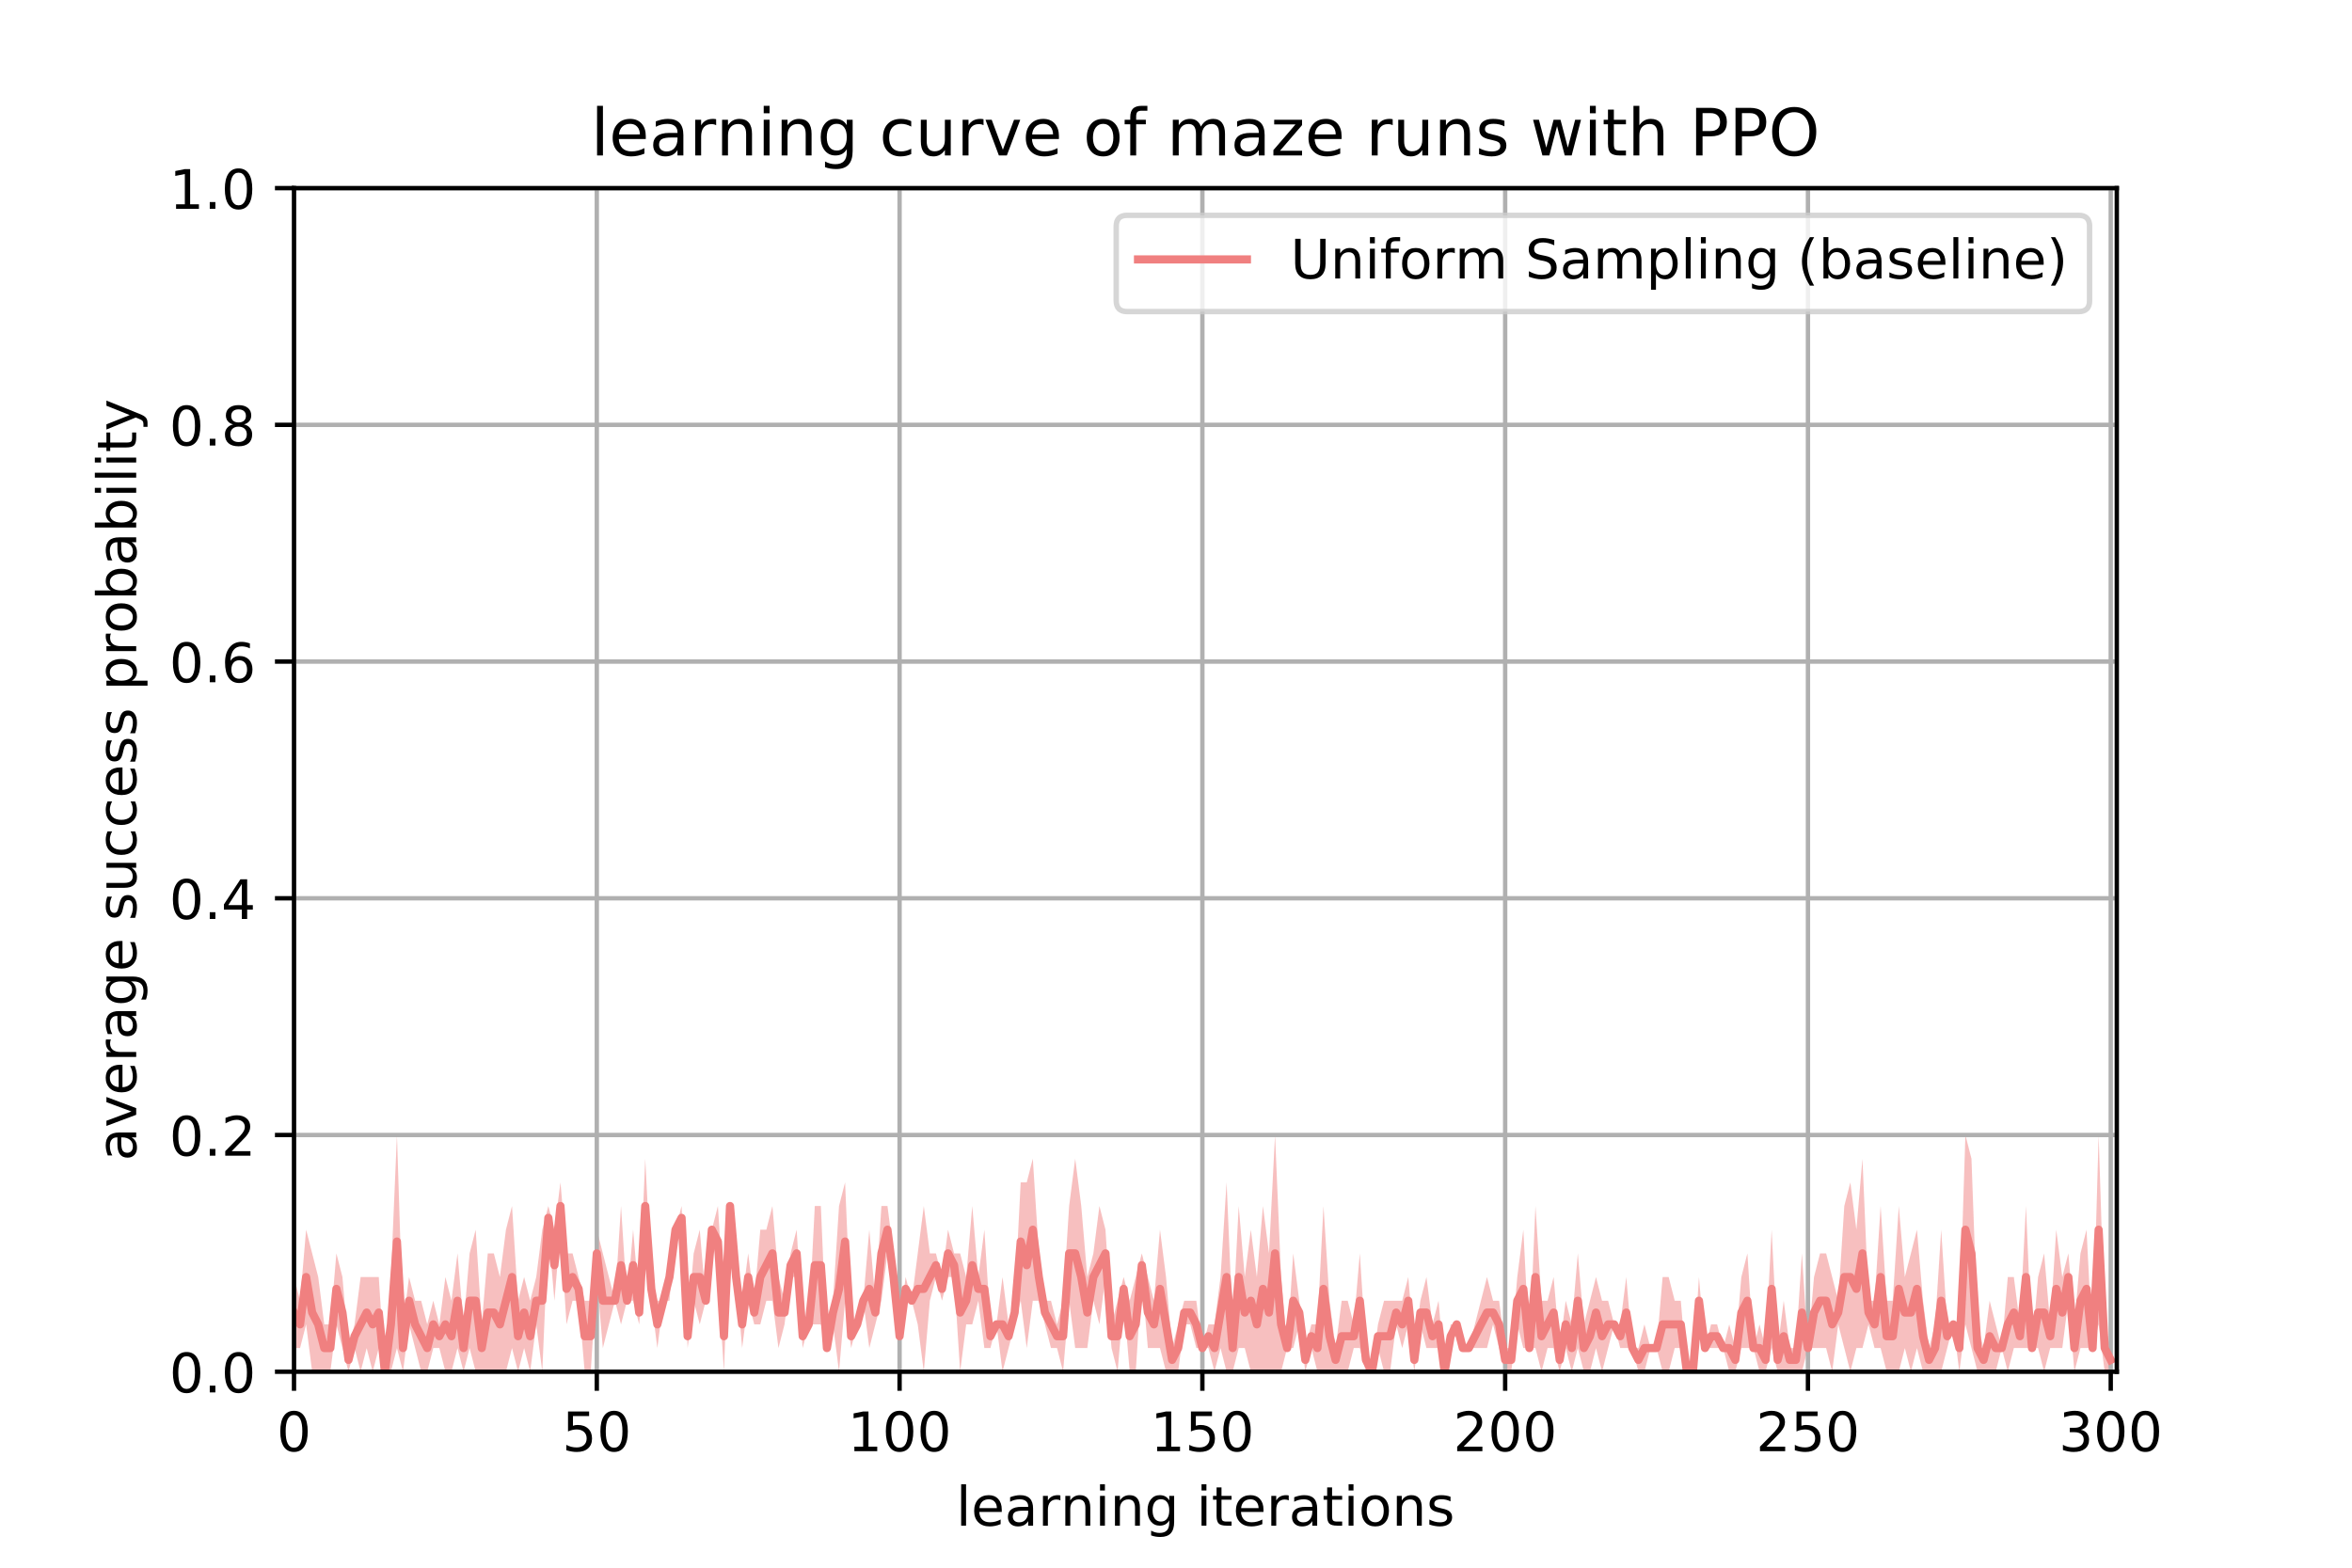 <?xml version="1.0" encoding="utf-8" standalone="no"?>
<!DOCTYPE svg PUBLIC "-//W3C//DTD SVG 1.1//EN"
  "http://www.w3.org/Graphics/SVG/1.1/DTD/svg11.dtd">
<!-- Created with matplotlib (https://matplotlib.org/) -->
<svg height="288pt" version="1.1" viewBox="0 0 432 288" width="432pt" xmlns="http://www.w3.org/2000/svg" xmlns:xlink="http://www.w3.org/1999/xlink">
 <defs>
  <style type="text/css">
*{stroke-linecap:butt;stroke-linejoin:round;}
  </style>
 </defs>
 <g id="figure_1">
  <g id="patch_1">
   <path d="M 0 288 
L 432 288 
L 432 0 
L 0 0 
z
" style="fill:#ffffff;"/>
  </g>
  <g id="axes_1">
   <g id="patch_2">
    <path d="M 54 252 
L 388.8 252 
L 388.8 34.56 
L 54 34.56 
z
" style="fill:#ffffff;"/>
   </g>
   <g id="PolyCollection_1">
    <path clip-path="url(#p3067e7c471)" d="M 54 247.651 
L 54 234.605 
L 55.112 238.954 
L 56.225 225.907 
L 57.337 230.256 
L 58.449 234.605 
L 59.561 243.302 
L 60.674 243.302 
L 61.786 230.256 
L 62.898 234.605 
L 64.011 247.651 
L 65.123 243.302 
L 66.235 234.605 
L 67.348 234.605 
L 68.46 234.605 
L 69.572 234.605 
L 70.684 252 
L 71.797 234.605 
L 72.909 208.512 
L 74.021 243.302 
L 75.134 234.605 
L 76.246 238.954 
L 77.358 238.954 
L 78.47 243.302 
L 79.583 238.954 
L 80.695 243.302 
L 81.807 234.605 
L 82.92 238.954 
L 84.032 230.256 
L 85.144 243.302 
L 86.256 230.256 
L 87.369 225.907 
L 88.481 243.302 
L 89.593 230.256 
L 90.706 230.256 
L 91.818 234.605 
L 92.93 225.907 
L 94.043 221.558 
L 95.155 238.954 
L 96.267 234.605 
L 97.379 238.954 
L 98.492 234.605 
L 99.604 225.907 
L 100.716 221.558 
L 101.829 225.907 
L 102.941 217.21 
L 104.053 230.256 
L 105.165 230.256 
L 106.278 234.605 
L 107.39 238.954 
L 108.502 238.954 
L 109.615 225.907 
L 110.727 230.256 
L 111.839 234.605 
L 112.951 238.954 
L 114.064 221.558 
L 115.176 238.954 
L 116.288 225.907 
L 117.401 238.954 
L 118.513 212.861 
L 119.625 234.605 
L 120.738 238.954 
L 121.85 238.954 
L 122.962 230.256 
L 124.074 225.907 
L 125.187 221.558 
L 126.299 243.302 
L 127.411 230.256 
L 128.524 225.907 
L 129.636 238.954 
L 130.748 225.907 
L 131.86 221.558 
L 132.973 238.954 
L 134.085 221.558 
L 135.197 234.605 
L 136.31 238.954 
L 137.422 230.256 
L 138.534 238.954 
L 139.647 225.907 
L 140.759 225.907 
L 141.871 221.558 
L 142.983 234.605 
L 144.096 238.954 
L 145.208 230.256 
L 146.32 225.907 
L 147.433 243.302 
L 148.545 243.302 
L 149.657 221.558 
L 150.769 221.558 
L 151.882 247.651 
L 152.994 238.954 
L 154.106 221.558 
L 155.219 217.21 
L 156.331 243.302 
L 157.443 243.302 
L 158.555 238.954 
L 159.668 225.907 
L 160.78 238.954 
L 161.892 221.558 
L 163.005 221.558 
L 164.117 230.256 
L 165.229 243.302 
L 166.342 234.605 
L 167.454 238.954 
L 168.566 230.256 
L 169.678 221.558 
L 170.791 230.256 
L 171.903 230.256 
L 173.015 234.605 
L 174.128 225.907 
L 175.24 230.256 
L 176.352 230.256 
L 177.464 234.605 
L 178.577 221.558 
L 179.689 234.605 
L 180.801 225.907 
L 181.914 243.302 
L 183.026 243.302 
L 184.138 234.605 
L 185.25 243.302 
L 186.363 238.954 
L 187.475 217.21 
L 188.587 217.21 
L 189.7 212.861 
L 190.812 230.256 
L 191.924 238.954 
L 193.037 238.954 
L 194.149 243.302 
L 195.261 238.954 
L 196.373 221.558 
L 197.486 212.861 
L 198.598 221.558 
L 199.71 234.605 
L 200.823 230.256 
L 201.935 221.558 
L 203.047 225.907 
L 204.159 243.302 
L 205.272 238.954 
L 206.384 234.605 
L 207.496 238.954 
L 208.609 234.605 
L 209.721 230.256 
L 210.833 234.605 
L 211.946 238.954 
L 213.058 225.907 
L 214.17 234.605 
L 215.282 247.651 
L 216.395 243.302 
L 217.507 238.954 
L 218.619 238.954 
L 219.732 238.954 
L 220.844 247.651 
L 221.956 243.302 
L 223.068 243.302 
L 224.181 234.605 
L 225.293 217.21 
L 226.405 243.302 
L 227.518 221.558 
L 228.63 234.605 
L 229.742 225.907 
L 230.854 234.605 
L 231.967 221.558 
L 233.079 230.256 
L 234.191 208.512 
L 235.304 234.605 
L 236.416 247.651 
L 237.528 230.256 
L 238.641 238.954 
L 239.753 247.651 
L 240.865 243.302 
L 241.977 243.302 
L 243.09 221.558 
L 244.202 238.954 
L 245.314 247.651 
L 246.427 238.954 
L 247.539 238.954 
L 248.651 243.302 
L 249.763 230.256 
L 250.876 247.651 
L 251.988 252 
L 253.1 243.302 
L 254.213 238.954 
L 255.325 238.954 
L 256.437 238.954 
L 257.55 238.954 
L 258.662 234.605 
L 259.774 247.651 
L 260.886 238.954 
L 261.999 234.605 
L 263.111 243.302 
L 264.223 238.954 
L 265.336 252 
L 266.448 243.302 
L 267.56 243.302 
L 268.672 247.651 
L 269.785 247.651 
L 270.897 243.302 
L 272.009 238.954 
L 273.122 234.605 
L 274.234 238.954 
L 275.346 238.954 
L 276.458 247.651 
L 277.571 247.651 
L 278.683 234.605 
L 279.795 225.907 
L 280.908 247.651 
L 282.02 221.558 
L 283.132 238.954 
L 284.245 238.954 
L 285.357 234.605 
L 286.469 247.651 
L 287.581 238.954 
L 288.694 243.302 
L 289.806 230.256 
L 290.918 243.302 
L 292.031 238.954 
L 293.143 234.605 
L 294.255 238.954 
L 295.367 238.954 
L 296.48 243.302 
L 297.592 243.302 
L 298.704 234.605 
L 299.817 247.651 
L 300.929 247.651 
L 302.041 243.302 
L 303.153 247.651 
L 304.266 247.651 
L 305.378 234.605 
L 306.49 234.605 
L 307.603 238.954 
L 308.715 238.954 
L 309.827 252 
L 310.94 252 
L 312.052 234.605 
L 313.164 247.651 
L 314.276 243.302 
L 315.389 243.302 
L 316.501 247.651 
L 317.613 243.302 
L 318.726 247.651 
L 319.838 234.605 
L 320.95 230.256 
L 322.062 247.651 
L 323.175 243.302 
L 324.287 247.651 
L 325.399 225.907 
L 326.512 247.651 
L 327.624 238.954 
L 328.736 247.651 
L 329.849 247.651 
L 330.961 230.256 
L 332.073 247.651 
L 333.185 234.605 
L 334.298 230.256 
L 335.41 230.256 
L 336.522 234.605 
L 337.635 238.954 
L 338.747 221.558 
L 339.859 217.21 
L 340.971 225.907 
L 342.084 212.861 
L 343.196 238.954 
L 344.308 238.954 
L 345.421 221.558 
L 346.533 238.954 
L 347.645 238.954 
L 348.757 221.558 
L 349.87 234.605 
L 350.982 230.256 
L 352.094 225.907 
L 353.207 238.954 
L 354.319 247.651 
L 355.431 243.302 
L 356.544 225.907 
L 357.656 243.302 
L 358.768 243.302 
L 359.88 243.302 
L 360.993 208.512 
L 362.105 212.861 
L 363.217 243.302 
L 364.33 247.651 
L 365.442 238.954 
L 366.554 243.302 
L 367.666 247.651 
L 368.779 234.605 
L 369.891 234.605 
L 371.003 243.302 
L 372.116 221.558 
L 373.228 247.651 
L 374.34 234.605 
L 375.452 230.256 
L 376.565 243.302 
L 377.677 225.907 
L 378.789 234.605 
L 379.902 230.256 
L 381.014 243.302 
L 382.126 230.256 
L 383.239 225.907 
L 384.351 247.651 
L 385.463 208.512 
L 386.575 243.302 
L 387.688 247.651 
L 387.688 252 
L 387.688 252 
L 386.575 252 
L 385.463 243.302 
L 384.351 247.651 
L 383.239 247.651 
L 382.126 247.651 
L 381.014 252 
L 379.902 238.954 
L 378.789 247.651 
L 377.677 247.651 
L 376.565 247.651 
L 375.452 252 
L 374.34 247.651 
L 373.228 247.651 
L 372.116 247.651 
L 371.003 247.651 
L 369.891 247.651 
L 368.779 252 
L 367.666 247.651 
L 366.554 252 
L 365.442 252 
L 364.33 252 
L 363.217 252 
L 362.105 247.651 
L 360.993 243.302 
L 359.88 252 
L 358.768 243.302 
L 357.656 247.651 
L 356.544 252 
L 355.431 252 
L 354.319 252 
L 353.207 252 
L 352.094 247.651 
L 350.982 252 
L 349.87 247.651 
L 348.757 252 
L 347.645 252 
L 346.533 252 
L 345.421 247.651 
L 344.308 247.651 
L 343.196 243.302 
L 342.084 247.651 
L 340.971 247.651 
L 339.859 252 
L 338.747 247.651 
L 337.635 243.302 
L 336.522 252 
L 335.41 247.651 
L 334.298 247.651 
L 333.185 247.651 
L 332.073 247.651 
L 330.961 252 
L 329.849 252 
L 328.736 252 
L 327.624 252 
L 326.512 252 
L 325.399 247.651 
L 324.287 252 
L 323.175 252 
L 322.062 247.651 
L 320.95 247.651 
L 319.838 247.651 
L 318.726 252 
L 317.613 252 
L 316.501 247.651 
L 315.389 247.651 
L 314.276 247.651 
L 313.164 247.651 
L 312.052 243.302 
L 310.94 252 
L 309.827 252 
L 308.715 247.651 
L 307.603 247.651 
L 306.49 252 
L 305.378 252 
L 304.266 247.651 
L 303.153 247.651 
L 302.041 252 
L 300.929 252 
L 299.817 247.651 
L 298.704 247.651 
L 297.592 247.651 
L 296.48 243.302 
L 295.367 247.651 
L 294.255 252 
L 293.143 247.651 
L 292.031 252 
L 290.918 252 
L 289.806 247.651 
L 288.694 252 
L 287.581 247.651 
L 286.469 252 
L 285.357 247.651 
L 284.245 247.651 
L 283.132 252 
L 282.02 247.651 
L 280.908 247.651 
L 279.795 247.651 
L 278.683 243.302 
L 277.571 252 
L 276.458 252 
L 275.346 247.651 
L 274.234 243.302 
L 273.122 247.651 
L 272.009 247.651 
L 270.897 247.651 
L 269.785 247.651 
L 268.672 247.651 
L 267.56 243.302 
L 266.448 247.651 
L 265.336 252 
L 264.223 247.651 
L 263.111 247.651 
L 261.999 247.651 
L 260.886 243.302 
L 259.774 252 
L 258.662 243.302 
L 257.55 247.651 
L 256.437 243.302 
L 255.325 252 
L 254.213 252 
L 253.1 247.651 
L 251.988 252 
L 250.876 252 
L 249.763 247.651 
L 248.651 247.651 
L 247.539 252 
L 246.427 252 
L 245.314 252 
L 244.202 252 
L 243.09 252 
L 241.977 252 
L 240.865 247.651 
L 239.753 252 
L 238.641 243.302 
L 237.528 247.651 
L 236.416 247.651 
L 235.304 252 
L 234.191 252 
L 233.079 252 
L 231.967 252 
L 230.854 252 
L 229.742 252 
L 228.63 247.651 
L 227.518 247.651 
L 226.405 252 
L 225.293 252 
L 224.181 247.651 
L 223.068 252 
L 221.956 247.651 
L 220.844 247.651 
L 219.732 247.651 
L 218.619 243.302 
L 217.507 243.302 
L 216.395 252 
L 215.282 252 
L 214.17 252 
L 213.058 247.651 
L 211.946 247.651 
L 210.833 247.651 
L 209.721 234.605 
L 208.609 252 
L 207.496 252 
L 206.384 238.954 
L 205.272 252 
L 204.159 247.651 
L 203.047 234.605 
L 201.935 243.302 
L 200.823 238.954 
L 199.71 247.651 
L 198.598 247.651 
L 197.486 247.651 
L 196.373 238.954 
L 195.261 252 
L 194.149 247.651 
L 193.037 247.651 
L 191.924 243.302 
L 190.812 238.954 
L 189.7 238.954 
L 188.587 247.651 
L 187.475 238.954 
L 186.363 243.302 
L 185.25 247.651 
L 184.138 252 
L 183.026 243.302 
L 181.914 247.651 
L 180.801 247.651 
L 179.689 238.954 
L 178.577 243.302 
L 177.464 243.302 
L 176.352 252 
L 175.24 234.605 
L 174.128 234.605 
L 173.015 238.954 
L 171.903 234.605 
L 170.791 238.954 
L 169.678 252 
L 168.566 243.302 
L 167.454 238.954 
L 166.342 238.954 
L 165.229 247.651 
L 164.117 238.954 
L 163.005 230.256 
L 161.892 238.954 
L 160.78 243.302 
L 159.668 247.651 
L 158.555 238.954 
L 157.443 243.302 
L 156.331 247.651 
L 155.219 238.954 
L 154.106 252 
L 152.994 243.302 
L 151.882 247.651 
L 150.769 243.302 
L 149.657 243.302 
L 148.545 243.302 
L 147.433 247.651 
L 146.32 234.605 
L 145.208 234.605 
L 144.096 243.302 
L 142.983 247.651 
L 141.871 238.954 
L 140.759 238.954 
L 139.647 243.302 
L 138.534 243.302 
L 137.422 238.954 
L 136.31 247.651 
L 135.197 234.605 
L 134.085 221.558 
L 132.973 252 
L 131.86 234.605 
L 130.748 225.907 
L 129.636 238.954 
L 128.524 243.302 
L 127.411 238.954 
L 126.299 247.651 
L 125.187 225.907 
L 124.074 225.907 
L 122.962 238.954 
L 121.85 238.954 
L 120.738 247.651 
L 119.625 238.954 
L 118.513 230.256 
L 117.401 243.302 
L 116.288 238.954 
L 115.176 238.954 
L 114.064 243.302 
L 112.951 238.954 
L 111.839 243.302 
L 110.727 247.651 
L 109.615 234.605 
L 108.502 252 
L 107.39 252 
L 106.278 238.954 
L 105.165 238.954 
L 104.053 243.302 
L 102.941 225.907 
L 101.829 238.954 
L 100.716 225.907 
L 99.604 252 
L 98.492 243.302 
L 97.379 252 
L 96.267 247.651 
L 95.155 252 
L 94.043 247.651 
L 92.93 252 
L 91.818 252 
L 90.706 252 
L 89.593 252 
L 88.481 252 
L 87.369 252 
L 86.256 247.651 
L 85.144 252 
L 84.032 247.651 
L 82.92 252 
L 81.807 252 
L 80.695 247.651 
L 79.583 247.651 
L 78.47 252 
L 77.358 252 
L 76.246 247.651 
L 75.134 243.302 
L 74.021 252 
L 72.909 247.651 
L 71.797 252 
L 70.684 252 
L 69.572 247.651 
L 68.46 252 
L 67.348 247.651 
L 66.235 252 
L 65.123 247.651 
L 64.011 252 
L 62.898 247.651 
L 61.786 243.302 
L 60.674 252 
L 59.561 252 
L 58.449 252 
L 57.337 252 
L 56.225 243.302 
L 55.112 247.651 
L 54 247.651 
z
" style="fill:#f08080;fill-opacity:0.5;"/>
   </g>
   <g id="matplotlib.axis_1">
    <g id="xtick_1">
     <g id="line2d_1">
      <path clip-path="url(#p3067e7c471)" d="M 54 252 
L 54 34.56 
" style="fill:none;stroke:#b0b0b0;stroke-linecap:square;stroke-width:0.8;"/>
     </g>
     <g id="line2d_2">
      <defs>
       <path d="M 0 0 
L 0 3.5 
" id="maf0e490124" style="stroke:#000000;stroke-width:0.8;"/>
      </defs>
      <g>
       <use style="stroke:#000000;stroke-width:0.8;" x="54" xlink:href="#maf0e490124" y="252"/>
      </g>
     </g>
     <g id="text_1">
      <!-- 0 -->
      <defs>
       <path d="M 31.781 66.406 
Q 24.172 66.406 20.328 58.906 
Q 16.5 51.422 16.5 36.375 
Q 16.5 21.391 20.328 13.891 
Q 24.172 6.391 31.781 6.391 
Q 39.453 6.391 43.281 13.891 
Q 47.125 21.391 47.125 36.375 
Q 47.125 51.422 43.281 58.906 
Q 39.453 66.406 31.781 66.406 
z
M 31.781 74.219 
Q 44.047 74.219 50.516 64.516 
Q 56.984 54.828 56.984 36.375 
Q 56.984 17.969 50.516 8.266 
Q 44.047 -1.422 31.781 -1.422 
Q 19.531 -1.422 13.062 8.266 
Q 6.594 17.969 6.594 36.375 
Q 6.594 54.828 13.062 64.516 
Q 19.531 74.219 31.781 74.219 
z
" id="DejaVuSans-48"/>
      </defs>
      <g transform="translate(50.819 266.598)scale(0.1 -0.1)">
       <use xlink:href="#DejaVuSans-48"/>
      </g>
     </g>
    </g>
    <g id="xtick_2">
     <g id="line2d_3">
      <path clip-path="url(#p3067e7c471)" d="M 109.615 252 
L 109.615 34.56 
" style="fill:none;stroke:#b0b0b0;stroke-linecap:square;stroke-width:0.8;"/>
     </g>
     <g id="line2d_4">
      <g>
       <use style="stroke:#000000;stroke-width:0.8;" x="109.615" xlink:href="#maf0e490124" y="252"/>
      </g>
     </g>
     <g id="text_2">
      <!-- 50 -->
      <defs>
       <path d="M 10.797 72.906 
L 49.516 72.906 
L 49.516 64.594 
L 19.828 64.594 
L 19.828 46.734 
Q 21.969 47.469 24.109 47.828 
Q 26.266 48.188 28.422 48.188 
Q 40.625 48.188 47.75 41.5 
Q 54.891 34.812 54.891 23.391 
Q 54.891 11.625 47.562 5.094 
Q 40.234 -1.422 26.906 -1.422 
Q 22.312 -1.422 17.547 -0.641 
Q 12.797 0.141 7.719 1.703 
L 7.719 11.625 
Q 12.109 9.234 16.797 8.062 
Q 21.484 6.891 26.703 6.891 
Q 35.156 6.891 40.078 11.328 
Q 45.016 15.766 45.016 23.391 
Q 45.016 31 40.078 35.438 
Q 35.156 39.891 26.703 39.891 
Q 22.75 39.891 18.812 39.016 
Q 14.891 38.141 10.797 36.281 
z
" id="DejaVuSans-53"/>
      </defs>
      <g transform="translate(103.252 266.598)scale(0.1 -0.1)">
       <use xlink:href="#DejaVuSans-53"/>
       <use x="63.623" xlink:href="#DejaVuSans-48"/>
      </g>
     </g>
    </g>
    <g id="xtick_3">
     <g id="line2d_5">
      <path clip-path="url(#p3067e7c471)" d="M 165.229 252 
L 165.229 34.56 
" style="fill:none;stroke:#b0b0b0;stroke-linecap:square;stroke-width:0.8;"/>
     </g>
     <g id="line2d_6">
      <g>
       <use style="stroke:#000000;stroke-width:0.8;" x="165.229" xlink:href="#maf0e490124" y="252"/>
      </g>
     </g>
     <g id="text_3">
      <!-- 100 -->
      <defs>
       <path d="M 12.406 8.297 
L 28.516 8.297 
L 28.516 63.922 
L 10.984 60.406 
L 10.984 69.391 
L 28.422 72.906 
L 38.281 72.906 
L 38.281 8.297 
L 54.391 8.297 
L 54.391 0 
L 12.406 0 
z
" id="DejaVuSans-49"/>
      </defs>
      <g transform="translate(155.685 266.598)scale(0.1 -0.1)">
       <use xlink:href="#DejaVuSans-49"/>
       <use x="63.623" xlink:href="#DejaVuSans-48"/>
       <use x="127.246" xlink:href="#DejaVuSans-48"/>
      </g>
     </g>
    </g>
    <g id="xtick_4">
     <g id="line2d_7">
      <path clip-path="url(#p3067e7c471)" d="M 220.844 252 
L 220.844 34.56 
" style="fill:none;stroke:#b0b0b0;stroke-linecap:square;stroke-width:0.8;"/>
     </g>
     <g id="line2d_8">
      <g>
       <use style="stroke:#000000;stroke-width:0.8;" x="220.844" xlink:href="#maf0e490124" y="252"/>
      </g>
     </g>
     <g id="text_4">
      <!-- 150 -->
      <g transform="translate(211.3 266.598)scale(0.1 -0.1)">
       <use xlink:href="#DejaVuSans-49"/>
       <use x="63.623" xlink:href="#DejaVuSans-53"/>
       <use x="127.246" xlink:href="#DejaVuSans-48"/>
      </g>
     </g>
    </g>
    <g id="xtick_5">
     <g id="line2d_9">
      <path clip-path="url(#p3067e7c471)" d="M 276.458 252 
L 276.458 34.56 
" style="fill:none;stroke:#b0b0b0;stroke-linecap:square;stroke-width:0.8;"/>
     </g>
     <g id="line2d_10">
      <g>
       <use style="stroke:#000000;stroke-width:0.8;" x="276.458" xlink:href="#maf0e490124" y="252"/>
      </g>
     </g>
     <g id="text_5">
      <!-- 200 -->
      <defs>
       <path d="M 19.188 8.297 
L 53.609 8.297 
L 53.609 0 
L 7.328 0 
L 7.328 8.297 
Q 12.938 14.109 22.625 23.891 
Q 32.328 33.688 34.812 36.531 
Q 39.547 41.844 41.422 45.531 
Q 43.312 49.219 43.312 52.781 
Q 43.312 58.594 39.234 62.25 
Q 35.156 65.922 28.609 65.922 
Q 23.969 65.922 18.812 64.312 
Q 13.672 62.703 7.812 59.422 
L 7.812 69.391 
Q 13.766 71.781 18.938 73 
Q 24.125 74.219 28.422 74.219 
Q 39.75 74.219 46.484 68.547 
Q 53.219 62.891 53.219 53.422 
Q 53.219 48.922 51.531 44.891 
Q 49.859 40.875 45.406 35.406 
Q 44.188 33.984 37.641 27.219 
Q 31.109 20.453 19.188 8.297 
z
" id="DejaVuSans-50"/>
      </defs>
      <g transform="translate(266.915 266.598)scale(0.1 -0.1)">
       <use xlink:href="#DejaVuSans-50"/>
       <use x="63.623" xlink:href="#DejaVuSans-48"/>
       <use x="127.246" xlink:href="#DejaVuSans-48"/>
      </g>
     </g>
    </g>
    <g id="xtick_6">
     <g id="line2d_11">
      <path clip-path="url(#p3067e7c471)" d="M 332.073 252 
L 332.073 34.56 
" style="fill:none;stroke:#b0b0b0;stroke-linecap:square;stroke-width:0.8;"/>
     </g>
     <g id="line2d_12">
      <g>
       <use style="stroke:#000000;stroke-width:0.8;" x="332.073" xlink:href="#maf0e490124" y="252"/>
      </g>
     </g>
     <g id="text_6">
      <!-- 250 -->
      <g transform="translate(322.529 266.598)scale(0.1 -0.1)">
       <use xlink:href="#DejaVuSans-50"/>
       <use x="63.623" xlink:href="#DejaVuSans-53"/>
       <use x="127.246" xlink:href="#DejaVuSans-48"/>
      </g>
     </g>
    </g>
    <g id="xtick_7">
     <g id="line2d_13">
      <path clip-path="url(#p3067e7c471)" d="M 387.688 252 
L 387.688 34.56 
" style="fill:none;stroke:#b0b0b0;stroke-linecap:square;stroke-width:0.8;"/>
     </g>
     <g id="line2d_14">
      <g>
       <use style="stroke:#000000;stroke-width:0.8;" x="387.688" xlink:href="#maf0e490124" y="252"/>
      </g>
     </g>
     <g id="text_7">
      <!-- 300 -->
      <defs>
       <path d="M 40.578 39.312 
Q 47.656 37.797 51.625 33 
Q 55.609 28.219 55.609 21.188 
Q 55.609 10.406 48.188 4.484 
Q 40.766 -1.422 27.094 -1.422 
Q 22.516 -1.422 17.656 -0.516 
Q 12.797 0.391 7.625 2.203 
L 7.625 11.719 
Q 11.719 9.328 16.594 8.109 
Q 21.484 6.891 26.812 6.891 
Q 36.078 6.891 40.938 10.547 
Q 45.797 14.203 45.797 21.188 
Q 45.797 27.641 41.281 31.266 
Q 36.766 34.906 28.719 34.906 
L 20.219 34.906 
L 20.219 43.016 
L 29.109 43.016 
Q 36.375 43.016 40.234 45.922 
Q 44.094 48.828 44.094 54.297 
Q 44.094 59.906 40.109 62.906 
Q 36.141 65.922 28.719 65.922 
Q 24.656 65.922 20.016 65.031 
Q 15.375 64.156 9.812 62.312 
L 9.812 71.094 
Q 15.438 72.656 20.344 73.438 
Q 25.25 74.219 29.594 74.219 
Q 40.828 74.219 47.359 69.109 
Q 53.906 64.016 53.906 55.328 
Q 53.906 49.266 50.438 45.094 
Q 46.969 40.922 40.578 39.312 
z
" id="DejaVuSans-51"/>
      </defs>
      <g transform="translate(378.144 266.598)scale(0.1 -0.1)">
       <use xlink:href="#DejaVuSans-51"/>
       <use x="63.623" xlink:href="#DejaVuSans-48"/>
       <use x="127.246" xlink:href="#DejaVuSans-48"/>
      </g>
     </g>
    </g>
    <g id="text_8">
     <!-- learning iterations -->
     <defs>
      <path d="M 9.422 75.984 
L 18.406 75.984 
L 18.406 0 
L 9.422 0 
z
" id="DejaVuSans-108"/>
      <path d="M 56.203 29.594 
L 56.203 25.203 
L 14.891 25.203 
Q 15.484 15.922 20.484 11.062 
Q 25.484 6.203 34.422 6.203 
Q 39.594 6.203 44.453 7.469 
Q 49.312 8.734 54.109 11.281 
L 54.109 2.781 
Q 49.266 0.734 44.188 -0.344 
Q 39.109 -1.422 33.891 -1.422 
Q 20.797 -1.422 13.156 6.188 
Q 5.516 13.812 5.516 26.812 
Q 5.516 40.234 12.766 48.109 
Q 20.016 56 32.328 56 
Q 43.359 56 49.781 48.891 
Q 56.203 41.797 56.203 29.594 
z
M 47.219 32.234 
Q 47.125 39.594 43.094 43.984 
Q 39.062 48.391 32.422 48.391 
Q 24.906 48.391 20.391 44.141 
Q 15.875 39.891 15.188 32.172 
z
" id="DejaVuSans-101"/>
      <path d="M 34.281 27.484 
Q 23.391 27.484 19.188 25 
Q 14.984 22.516 14.984 16.5 
Q 14.984 11.719 18.141 8.906 
Q 21.297 6.109 26.703 6.109 
Q 34.188 6.109 38.703 11.406 
Q 43.219 16.703 43.219 25.484 
L 43.219 27.484 
z
M 52.203 31.203 
L 52.203 0 
L 43.219 0 
L 43.219 8.297 
Q 40.141 3.328 35.547 0.953 
Q 30.953 -1.422 24.312 -1.422 
Q 15.922 -1.422 10.953 3.297 
Q 6 8.016 6 15.922 
Q 6 25.141 12.172 29.828 
Q 18.359 34.516 30.609 34.516 
L 43.219 34.516 
L 43.219 35.406 
Q 43.219 41.609 39.141 45 
Q 35.062 48.391 27.688 48.391 
Q 23 48.391 18.547 47.266 
Q 14.109 46.141 10.016 43.891 
L 10.016 52.203 
Q 14.938 54.109 19.578 55.047 
Q 24.219 56 28.609 56 
Q 40.484 56 46.344 49.844 
Q 52.203 43.703 52.203 31.203 
z
" id="DejaVuSans-97"/>
      <path d="M 41.109 46.297 
Q 39.594 47.172 37.812 47.578 
Q 36.031 48 33.891 48 
Q 26.266 48 22.188 43.047 
Q 18.109 38.094 18.109 28.812 
L 18.109 0 
L 9.078 0 
L 9.078 54.688 
L 18.109 54.688 
L 18.109 46.188 
Q 20.953 51.172 25.484 53.578 
Q 30.031 56 36.531 56 
Q 37.453 56 38.578 55.875 
Q 39.703 55.766 41.062 55.516 
z
" id="DejaVuSans-114"/>
      <path d="M 54.891 33.016 
L 54.891 0 
L 45.906 0 
L 45.906 32.719 
Q 45.906 40.484 42.875 44.328 
Q 39.844 48.188 33.797 48.188 
Q 26.516 48.188 22.312 43.547 
Q 18.109 38.922 18.109 30.906 
L 18.109 0 
L 9.078 0 
L 9.078 54.688 
L 18.109 54.688 
L 18.109 46.188 
Q 21.344 51.125 25.703 53.562 
Q 30.078 56 35.797 56 
Q 45.219 56 50.047 50.172 
Q 54.891 44.344 54.891 33.016 
z
" id="DejaVuSans-110"/>
      <path d="M 9.422 54.688 
L 18.406 54.688 
L 18.406 0 
L 9.422 0 
z
M 9.422 75.984 
L 18.406 75.984 
L 18.406 64.594 
L 9.422 64.594 
z
" id="DejaVuSans-105"/>
      <path d="M 45.406 27.984 
Q 45.406 37.75 41.375 43.109 
Q 37.359 48.484 30.078 48.484 
Q 22.859 48.484 18.828 43.109 
Q 14.797 37.75 14.797 27.984 
Q 14.797 18.266 18.828 12.891 
Q 22.859 7.516 30.078 7.516 
Q 37.359 7.516 41.375 12.891 
Q 45.406 18.266 45.406 27.984 
z
M 54.391 6.781 
Q 54.391 -7.172 48.188 -13.984 
Q 42 -20.797 29.203 -20.797 
Q 24.469 -20.797 20.266 -20.094 
Q 16.062 -19.391 12.109 -17.922 
L 12.109 -9.188 
Q 16.062 -11.328 19.922 -12.344 
Q 23.781 -13.375 27.781 -13.375 
Q 36.625 -13.375 41.016 -8.766 
Q 45.406 -4.156 45.406 5.172 
L 45.406 9.625 
Q 42.625 4.781 38.281 2.391 
Q 33.938 0 27.875 0 
Q 17.828 0 11.672 7.656 
Q 5.516 15.328 5.516 27.984 
Q 5.516 40.672 11.672 48.328 
Q 17.828 56 27.875 56 
Q 33.938 56 38.281 53.609 
Q 42.625 51.219 45.406 46.391 
L 45.406 54.688 
L 54.391 54.688 
z
" id="DejaVuSans-103"/>
      <path id="DejaVuSans-32"/>
      <path d="M 18.312 70.219 
L 18.312 54.688 
L 36.812 54.688 
L 36.812 47.703 
L 18.312 47.703 
L 18.312 18.016 
Q 18.312 11.328 20.141 9.422 
Q 21.969 7.516 27.594 7.516 
L 36.812 7.516 
L 36.812 0 
L 27.594 0 
Q 17.188 0 13.234 3.875 
Q 9.281 7.766 9.281 18.016 
L 9.281 47.703 
L 2.688 47.703 
L 2.688 54.688 
L 9.281 54.688 
L 9.281 70.219 
z
" id="DejaVuSans-116"/>
      <path d="M 30.609 48.391 
Q 23.391 48.391 19.188 42.75 
Q 14.984 37.109 14.984 27.297 
Q 14.984 17.484 19.156 11.844 
Q 23.344 6.203 30.609 6.203 
Q 37.797 6.203 41.984 11.859 
Q 46.188 17.531 46.188 27.297 
Q 46.188 37.016 41.984 42.703 
Q 37.797 48.391 30.609 48.391 
z
M 30.609 56 
Q 42.328 56 49.016 48.375 
Q 55.719 40.766 55.719 27.297 
Q 55.719 13.875 49.016 6.219 
Q 42.328 -1.422 30.609 -1.422 
Q 18.844 -1.422 12.172 6.219 
Q 5.516 13.875 5.516 27.297 
Q 5.516 40.766 12.172 48.375 
Q 18.844 56 30.609 56 
z
" id="DejaVuSans-111"/>
      <path d="M 44.281 53.078 
L 44.281 44.578 
Q 40.484 46.531 36.375 47.5 
Q 32.281 48.484 27.875 48.484 
Q 21.188 48.484 17.844 46.438 
Q 14.5 44.391 14.5 40.281 
Q 14.5 37.156 16.891 35.375 
Q 19.281 33.594 26.516 31.984 
L 29.594 31.297 
Q 39.156 29.25 43.188 25.516 
Q 47.219 21.781 47.219 15.094 
Q 47.219 7.469 41.188 3.016 
Q 35.156 -1.422 24.609 -1.422 
Q 20.219 -1.422 15.453 -0.562 
Q 10.688 0.297 5.422 2 
L 5.422 11.281 
Q 10.406 8.688 15.234 7.391 
Q 20.062 6.109 24.812 6.109 
Q 31.156 6.109 34.562 8.281 
Q 37.984 10.453 37.984 14.406 
Q 37.984 18.062 35.516 20.016 
Q 33.062 21.969 24.703 23.781 
L 21.578 24.516 
Q 13.234 26.266 9.516 29.906 
Q 5.812 33.547 5.812 39.891 
Q 5.812 47.609 11.281 51.797 
Q 16.75 56 26.812 56 
Q 31.781 56 36.172 55.266 
Q 40.578 54.547 44.281 53.078 
z
" id="DejaVuSans-115"/>
     </defs>
     <g transform="translate(175.598 280.277)scale(0.1 -0.1)">
      <use xlink:href="#DejaVuSans-108"/>
      <use x="27.783" xlink:href="#DejaVuSans-101"/>
      <use x="89.307" xlink:href="#DejaVuSans-97"/>
      <use x="150.586" xlink:href="#DejaVuSans-114"/>
      <use x="191.684" xlink:href="#DejaVuSans-110"/>
      <use x="255.062" xlink:href="#DejaVuSans-105"/>
      <use x="282.846" xlink:href="#DejaVuSans-110"/>
      <use x="346.225" xlink:href="#DejaVuSans-103"/>
      <use x="409.701" xlink:href="#DejaVuSans-32"/>
      <use x="441.488" xlink:href="#DejaVuSans-105"/>
      <use x="469.271" xlink:href="#DejaVuSans-116"/>
      <use x="508.48" xlink:href="#DejaVuSans-101"/>
      <use x="570.004" xlink:href="#DejaVuSans-114"/>
      <use x="611.117" xlink:href="#DejaVuSans-97"/>
      <use x="672.396" xlink:href="#DejaVuSans-116"/>
      <use x="711.605" xlink:href="#DejaVuSans-105"/>
      <use x="739.389" xlink:href="#DejaVuSans-111"/>
      <use x="800.57" xlink:href="#DejaVuSans-110"/>
      <use x="863.949" xlink:href="#DejaVuSans-115"/>
     </g>
    </g>
   </g>
   <g id="matplotlib.axis_2">
    <g id="ytick_1">
     <g id="line2d_15">
      <path clip-path="url(#p3067e7c471)" d="M 54 252 
L 388.8 252 
" style="fill:none;stroke:#b0b0b0;stroke-linecap:square;stroke-width:0.8;"/>
     </g>
     <g id="line2d_16">
      <defs>
       <path d="M 0 0 
L -3.5 0 
" id="md1a874341d" style="stroke:#000000;stroke-width:0.8;"/>
      </defs>
      <g>
       <use style="stroke:#000000;stroke-width:0.8;" x="54" xlink:href="#md1a874341d" y="252"/>
      </g>
     </g>
     <g id="text_9">
      <!-- 0.0 -->
      <defs>
       <path d="M 10.688 12.406 
L 21 12.406 
L 21 0 
L 10.688 0 
z
" id="DejaVuSans-46"/>
      </defs>
      <g transform="translate(31.097 255.799)scale(0.1 -0.1)">
       <use xlink:href="#DejaVuSans-48"/>
       <use x="63.623" xlink:href="#DejaVuSans-46"/>
       <use x="95.41" xlink:href="#DejaVuSans-48"/>
      </g>
     </g>
    </g>
    <g id="ytick_2">
     <g id="line2d_17">
      <path clip-path="url(#p3067e7c471)" d="M 54 208.512 
L 388.8 208.512 
" style="fill:none;stroke:#b0b0b0;stroke-linecap:square;stroke-width:0.8;"/>
     </g>
     <g id="line2d_18">
      <g>
       <use style="stroke:#000000;stroke-width:0.8;" x="54" xlink:href="#md1a874341d" y="208.512"/>
      </g>
     </g>
     <g id="text_10">
      <!-- 0.2 -->
      <g transform="translate(31.097 212.311)scale(0.1 -0.1)">
       <use xlink:href="#DejaVuSans-48"/>
       <use x="63.623" xlink:href="#DejaVuSans-46"/>
       <use x="95.41" xlink:href="#DejaVuSans-50"/>
      </g>
     </g>
    </g>
    <g id="ytick_3">
     <g id="line2d_19">
      <path clip-path="url(#p3067e7c471)" d="M 54 165.024 
L 388.8 165.024 
" style="fill:none;stroke:#b0b0b0;stroke-linecap:square;stroke-width:0.8;"/>
     </g>
     <g id="line2d_20">
      <g>
       <use style="stroke:#000000;stroke-width:0.8;" x="54" xlink:href="#md1a874341d" y="165.024"/>
      </g>
     </g>
     <g id="text_11">
      <!-- 0.4 -->
      <defs>
       <path d="M 37.797 64.312 
L 12.891 25.391 
L 37.797 25.391 
z
M 35.203 72.906 
L 47.609 72.906 
L 47.609 25.391 
L 58.016 25.391 
L 58.016 17.188 
L 47.609 17.188 
L 47.609 0 
L 37.797 0 
L 37.797 17.188 
L 4.891 17.188 
L 4.891 26.703 
z
" id="DejaVuSans-52"/>
      </defs>
      <g transform="translate(31.097 168.823)scale(0.1 -0.1)">
       <use xlink:href="#DejaVuSans-48"/>
       <use x="63.623" xlink:href="#DejaVuSans-46"/>
       <use x="95.41" xlink:href="#DejaVuSans-52"/>
      </g>
     </g>
    </g>
    <g id="ytick_4">
     <g id="line2d_21">
      <path clip-path="url(#p3067e7c471)" d="M 54 121.536 
L 388.8 121.536 
" style="fill:none;stroke:#b0b0b0;stroke-linecap:square;stroke-width:0.8;"/>
     </g>
     <g id="line2d_22">
      <g>
       <use style="stroke:#000000;stroke-width:0.8;" x="54" xlink:href="#md1a874341d" y="121.536"/>
      </g>
     </g>
     <g id="text_12">
      <!-- 0.6 -->
      <defs>
       <path d="M 33.016 40.375 
Q 26.375 40.375 22.484 35.828 
Q 18.609 31.297 18.609 23.391 
Q 18.609 15.531 22.484 10.953 
Q 26.375 6.391 33.016 6.391 
Q 39.656 6.391 43.531 10.953 
Q 47.406 15.531 47.406 23.391 
Q 47.406 31.297 43.531 35.828 
Q 39.656 40.375 33.016 40.375 
z
M 52.594 71.297 
L 52.594 62.312 
Q 48.875 64.062 45.094 64.984 
Q 41.312 65.922 37.594 65.922 
Q 27.828 65.922 22.672 59.328 
Q 17.531 52.734 16.797 39.406 
Q 19.672 43.656 24.016 45.922 
Q 28.375 48.188 33.594 48.188 
Q 44.578 48.188 50.953 41.516 
Q 57.328 34.859 57.328 23.391 
Q 57.328 12.156 50.688 5.359 
Q 44.047 -1.422 33.016 -1.422 
Q 20.359 -1.422 13.672 8.266 
Q 6.984 17.969 6.984 36.375 
Q 6.984 53.656 15.188 63.938 
Q 23.391 74.219 37.203 74.219 
Q 40.922 74.219 44.703 73.484 
Q 48.484 72.75 52.594 71.297 
z
" id="DejaVuSans-54"/>
      </defs>
      <g transform="translate(31.097 125.335)scale(0.1 -0.1)">
       <use xlink:href="#DejaVuSans-48"/>
       <use x="63.623" xlink:href="#DejaVuSans-46"/>
       <use x="95.41" xlink:href="#DejaVuSans-54"/>
      </g>
     </g>
    </g>
    <g id="ytick_5">
     <g id="line2d_23">
      <path clip-path="url(#p3067e7c471)" d="M 54 78.048 
L 388.8 78.048 
" style="fill:none;stroke:#b0b0b0;stroke-linecap:square;stroke-width:0.8;"/>
     </g>
     <g id="line2d_24">
      <g>
       <use style="stroke:#000000;stroke-width:0.8;" x="54" xlink:href="#md1a874341d" y="78.048"/>
      </g>
     </g>
     <g id="text_13">
      <!-- 0.8 -->
      <defs>
       <path d="M 31.781 34.625 
Q 24.75 34.625 20.719 30.859 
Q 16.703 27.094 16.703 20.516 
Q 16.703 13.922 20.719 10.156 
Q 24.75 6.391 31.781 6.391 
Q 38.812 6.391 42.859 10.172 
Q 46.922 13.969 46.922 20.516 
Q 46.922 27.094 42.891 30.859 
Q 38.875 34.625 31.781 34.625 
z
M 21.922 38.812 
Q 15.578 40.375 12.031 44.719 
Q 8.5 49.078 8.5 55.328 
Q 8.5 64.062 14.719 69.141 
Q 20.953 74.219 31.781 74.219 
Q 42.672 74.219 48.875 69.141 
Q 55.078 64.062 55.078 55.328 
Q 55.078 49.078 51.531 44.719 
Q 48 40.375 41.703 38.812 
Q 48.828 37.156 52.797 32.312 
Q 56.781 27.484 56.781 20.516 
Q 56.781 9.906 50.312 4.234 
Q 43.844 -1.422 31.781 -1.422 
Q 19.734 -1.422 13.25 4.234 
Q 6.781 9.906 6.781 20.516 
Q 6.781 27.484 10.781 32.312 
Q 14.797 37.156 21.922 38.812 
z
M 18.312 54.391 
Q 18.312 48.734 21.844 45.562 
Q 25.391 42.391 31.781 42.391 
Q 38.141 42.391 41.719 45.562 
Q 45.312 48.734 45.312 54.391 
Q 45.312 60.062 41.719 63.234 
Q 38.141 66.406 31.781 66.406 
Q 25.391 66.406 21.844 63.234 
Q 18.312 60.062 18.312 54.391 
z
" id="DejaVuSans-56"/>
      </defs>
      <g transform="translate(31.097 81.847)scale(0.1 -0.1)">
       <use xlink:href="#DejaVuSans-48"/>
       <use x="63.623" xlink:href="#DejaVuSans-46"/>
       <use x="95.41" xlink:href="#DejaVuSans-56"/>
      </g>
     </g>
    </g>
    <g id="ytick_6">
     <g id="line2d_25">
      <path clip-path="url(#p3067e7c471)" d="M 54 34.56 
L 388.8 34.56 
" style="fill:none;stroke:#b0b0b0;stroke-linecap:square;stroke-width:0.8;"/>
     </g>
     <g id="line2d_26">
      <g>
       <use style="stroke:#000000;stroke-width:0.8;" x="54" xlink:href="#md1a874341d" y="34.56"/>
      </g>
     </g>
     <g id="text_14">
      <!-- 1.0 -->
      <g transform="translate(31.097 38.359)scale(0.1 -0.1)">
       <use xlink:href="#DejaVuSans-49"/>
       <use x="63.623" xlink:href="#DejaVuSans-46"/>
       <use x="95.41" xlink:href="#DejaVuSans-48"/>
      </g>
     </g>
    </g>
    <g id="text_15">
     <!-- average success probability -->
     <defs>
      <path d="M 2.984 54.688 
L 12.5 54.688 
L 29.594 8.797 
L 46.688 54.688 
L 56.203 54.688 
L 35.688 0 
L 23.484 0 
z
" id="DejaVuSans-118"/>
      <path d="M 8.5 21.578 
L 8.5 54.688 
L 17.484 54.688 
L 17.484 21.922 
Q 17.484 14.156 20.5 10.266 
Q 23.531 6.391 29.594 6.391 
Q 36.859 6.391 41.078 11.031 
Q 45.312 15.672 45.312 23.688 
L 45.312 54.688 
L 54.297 54.688 
L 54.297 0 
L 45.312 0 
L 45.312 8.406 
Q 42.047 3.422 37.719 1 
Q 33.406 -1.422 27.688 -1.422 
Q 18.266 -1.422 13.375 4.438 
Q 8.5 10.297 8.5 21.578 
z
M 31.109 56 
z
" id="DejaVuSans-117"/>
      <path d="M 48.781 52.594 
L 48.781 44.188 
Q 44.969 46.297 41.141 47.344 
Q 37.312 48.391 33.406 48.391 
Q 24.656 48.391 19.812 42.844 
Q 14.984 37.312 14.984 27.297 
Q 14.984 17.281 19.812 11.734 
Q 24.656 6.203 33.406 6.203 
Q 37.312 6.203 41.141 7.25 
Q 44.969 8.297 48.781 10.406 
L 48.781 2.094 
Q 45.016 0.344 40.984 -0.531 
Q 36.969 -1.422 32.422 -1.422 
Q 20.062 -1.422 12.781 6.344 
Q 5.516 14.109 5.516 27.297 
Q 5.516 40.672 12.859 48.328 
Q 20.219 56 33.016 56 
Q 37.156 56 41.109 55.141 
Q 45.062 54.297 48.781 52.594 
z
" id="DejaVuSans-99"/>
      <path d="M 18.109 8.203 
L 18.109 -20.797 
L 9.078 -20.797 
L 9.078 54.688 
L 18.109 54.688 
L 18.109 46.391 
Q 20.953 51.266 25.266 53.625 
Q 29.594 56 35.594 56 
Q 45.562 56 51.781 48.094 
Q 58.016 40.188 58.016 27.297 
Q 58.016 14.406 51.781 6.484 
Q 45.562 -1.422 35.594 -1.422 
Q 29.594 -1.422 25.266 0.953 
Q 20.953 3.328 18.109 8.203 
z
M 48.688 27.297 
Q 48.688 37.203 44.609 42.844 
Q 40.531 48.484 33.406 48.484 
Q 26.266 48.484 22.188 42.844 
Q 18.109 37.203 18.109 27.297 
Q 18.109 17.391 22.188 11.75 
Q 26.266 6.109 33.406 6.109 
Q 40.531 6.109 44.609 11.75 
Q 48.688 17.391 48.688 27.297 
z
" id="DejaVuSans-112"/>
      <path d="M 48.688 27.297 
Q 48.688 37.203 44.609 42.844 
Q 40.531 48.484 33.406 48.484 
Q 26.266 48.484 22.188 42.844 
Q 18.109 37.203 18.109 27.297 
Q 18.109 17.391 22.188 11.75 
Q 26.266 6.109 33.406 6.109 
Q 40.531 6.109 44.609 11.75 
Q 48.688 17.391 48.688 27.297 
z
M 18.109 46.391 
Q 20.953 51.266 25.266 53.625 
Q 29.594 56 35.594 56 
Q 45.562 56 51.781 48.094 
Q 58.016 40.188 58.016 27.297 
Q 58.016 14.406 51.781 6.484 
Q 45.562 -1.422 35.594 -1.422 
Q 29.594 -1.422 25.266 0.953 
Q 20.953 3.328 18.109 8.203 
L 18.109 0 
L 9.078 0 
L 9.078 75.984 
L 18.109 75.984 
z
" id="DejaVuSans-98"/>
      <path d="M 32.172 -5.078 
Q 28.375 -14.844 24.75 -17.812 
Q 21.141 -20.797 15.094 -20.797 
L 7.906 -20.797 
L 7.906 -13.281 
L 13.188 -13.281 
Q 16.891 -13.281 18.938 -11.516 
Q 21 -9.766 23.484 -3.219 
L 25.094 0.875 
L 2.984 54.688 
L 12.5 54.688 
L 29.594 11.922 
L 46.688 54.688 
L 56.203 54.688 
z
" id="DejaVuSans-121"/>
     </defs>
     <g transform="translate(25.017 213.273)rotate(-90)scale(0.1 -0.1)">
      <use xlink:href="#DejaVuSans-97"/>
      <use x="61.279" xlink:href="#DejaVuSans-118"/>
      <use x="120.459" xlink:href="#DejaVuSans-101"/>
      <use x="181.982" xlink:href="#DejaVuSans-114"/>
      <use x="223.096" xlink:href="#DejaVuSans-97"/>
      <use x="284.375" xlink:href="#DejaVuSans-103"/>
      <use x="347.852" xlink:href="#DejaVuSans-101"/>
      <use x="409.375" xlink:href="#DejaVuSans-32"/>
      <use x="441.162" xlink:href="#DejaVuSans-115"/>
      <use x="493.262" xlink:href="#DejaVuSans-117"/>
      <use x="556.641" xlink:href="#DejaVuSans-99"/>
      <use x="611.621" xlink:href="#DejaVuSans-99"/>
      <use x="666.602" xlink:href="#DejaVuSans-101"/>
      <use x="728.125" xlink:href="#DejaVuSans-115"/>
      <use x="780.225" xlink:href="#DejaVuSans-115"/>
      <use x="832.324" xlink:href="#DejaVuSans-32"/>
      <use x="864.111" xlink:href="#DejaVuSans-112"/>
      <use x="927.588" xlink:href="#DejaVuSans-114"/>
      <use x="968.67" xlink:href="#DejaVuSans-111"/>
      <use x="1029.852" xlink:href="#DejaVuSans-98"/>
      <use x="1093.328" xlink:href="#DejaVuSans-97"/>
      <use x="1154.607" xlink:href="#DejaVuSans-98"/>
      <use x="1218.084" xlink:href="#DejaVuSans-105"/>
      <use x="1245.867" xlink:href="#DejaVuSans-108"/>
      <use x="1273.65" xlink:href="#DejaVuSans-105"/>
      <use x="1301.434" xlink:href="#DejaVuSans-116"/>
      <use x="1340.643" xlink:href="#DejaVuSans-121"/>
     </g>
    </g>
   </g>
   <g id="line2d_27">
    <path clip-path="url(#p3067e7c471)" d="M 54 241.128 
L 55.112 243.302 
L 56.225 234.605 
L 57.337 241.128 
L 58.449 243.302 
L 59.561 247.651 
L 60.674 247.651 
L 61.786 236.779 
L 62.898 241.128 
L 64.011 249.826 
L 65.123 245.477 
L 67.348 241.128 
L 68.46 243.302 
L 69.572 241.128 
L 70.684 252 
L 71.797 243.302 
L 72.909 228.082 
L 74.021 247.651 
L 75.134 238.954 
L 76.246 243.302 
L 78.47 247.651 
L 79.583 243.302 
L 80.695 245.477 
L 81.807 243.302 
L 82.92 245.477 
L 84.032 238.954 
L 85.144 247.651 
L 86.256 238.954 
L 87.369 238.954 
L 88.481 247.651 
L 89.593 241.128 
L 90.706 241.128 
L 91.818 243.302 
L 94.043 234.605 
L 95.155 245.477 
L 96.267 241.128 
L 97.379 245.477 
L 98.492 238.954 
L 99.604 238.954 
L 100.716 223.733 
L 101.829 232.43 
L 102.941 221.558 
L 104.053 236.779 
L 105.165 234.605 
L 106.278 236.779 
L 107.39 245.477 
L 108.502 245.477 
L 109.615 230.256 
L 110.727 238.954 
L 112.951 238.954 
L 114.064 232.43 
L 115.176 238.954 
L 116.288 232.43 
L 117.401 241.128 
L 118.513 221.558 
L 119.625 236.779 
L 120.738 243.302 
L 122.962 234.605 
L 124.074 225.907 
L 125.187 223.733 
L 126.299 245.477 
L 127.411 234.605 
L 128.524 234.605 
L 129.636 238.954 
L 130.748 225.907 
L 131.86 228.082 
L 132.973 245.477 
L 134.085 221.558 
L 135.197 234.605 
L 136.31 243.302 
L 137.422 234.605 
L 138.534 241.128 
L 139.647 234.605 
L 141.871 230.256 
L 142.983 241.128 
L 144.096 241.128 
L 145.208 232.43 
L 146.32 230.256 
L 147.433 245.477 
L 148.545 243.302 
L 149.657 232.43 
L 150.769 232.43 
L 151.882 247.651 
L 152.994 241.128 
L 154.106 236.779 
L 155.219 228.082 
L 156.331 245.477 
L 157.443 243.302 
L 158.555 238.954 
L 159.668 236.779 
L 160.78 241.128 
L 161.892 230.256 
L 163.005 225.907 
L 164.117 234.605 
L 165.229 245.477 
L 166.342 236.779 
L 167.454 238.954 
L 168.566 236.779 
L 169.678 236.779 
L 171.903 232.43 
L 173.015 236.779 
L 174.128 230.256 
L 175.24 232.43 
L 176.352 241.128 
L 177.464 238.954 
L 178.577 232.43 
L 179.689 236.779 
L 180.801 236.779 
L 181.914 245.477 
L 183.026 243.302 
L 184.138 243.302 
L 185.25 245.477 
L 186.363 241.128 
L 187.475 228.082 
L 188.587 232.43 
L 189.7 225.907 
L 190.812 234.605 
L 191.924 241.128 
L 194.149 245.477 
L 195.261 245.477 
L 196.373 230.256 
L 197.486 230.256 
L 198.598 234.605 
L 199.71 241.128 
L 200.823 234.605 
L 203.047 230.256 
L 204.159 245.477 
L 205.272 245.477 
L 206.384 236.779 
L 207.496 245.477 
L 208.609 243.302 
L 209.721 232.43 
L 210.833 241.128 
L 211.946 243.302 
L 213.058 236.779 
L 215.282 249.826 
L 216.395 247.651 
L 217.507 241.128 
L 218.619 241.128 
L 219.732 243.302 
L 220.844 247.651 
L 221.956 245.477 
L 223.068 247.651 
L 225.293 234.605 
L 226.405 247.651 
L 227.518 234.605 
L 228.63 241.128 
L 229.742 238.954 
L 230.854 243.302 
L 231.967 236.779 
L 233.079 241.128 
L 234.191 230.256 
L 235.304 243.302 
L 236.416 247.651 
L 237.528 238.954 
L 238.641 241.128 
L 239.753 249.826 
L 240.865 245.477 
L 241.977 247.651 
L 243.09 236.779 
L 244.202 245.477 
L 245.314 249.826 
L 246.427 245.477 
L 248.651 245.477 
L 249.763 238.954 
L 250.876 249.826 
L 251.988 252 
L 253.1 245.477 
L 255.325 245.477 
L 256.437 241.128 
L 257.55 243.302 
L 258.662 238.954 
L 259.774 249.826 
L 260.886 241.128 
L 261.999 241.128 
L 263.111 245.477 
L 264.223 243.302 
L 265.336 252 
L 266.448 245.477 
L 267.56 243.302 
L 268.672 247.651 
L 269.785 247.651 
L 273.122 241.128 
L 274.234 241.128 
L 275.346 243.302 
L 276.458 249.826 
L 277.571 249.826 
L 278.683 238.954 
L 279.795 236.779 
L 280.908 247.651 
L 282.02 234.605 
L 283.132 245.477 
L 285.357 241.128 
L 286.469 249.826 
L 287.581 243.302 
L 288.694 247.651 
L 289.806 238.954 
L 290.918 247.651 
L 292.031 245.477 
L 293.143 241.128 
L 294.255 245.477 
L 295.367 243.302 
L 296.48 243.302 
L 297.592 245.477 
L 298.704 241.128 
L 299.817 247.651 
L 300.929 249.826 
L 302.041 247.651 
L 304.266 247.651 
L 305.378 243.302 
L 308.715 243.302 
L 309.827 252 
L 310.94 252 
L 312.052 238.954 
L 313.164 247.651 
L 314.276 245.477 
L 315.389 245.477 
L 316.501 247.651 
L 317.613 247.651 
L 318.726 249.826 
L 319.838 241.128 
L 320.95 238.954 
L 322.062 247.651 
L 323.175 247.651 
L 324.287 249.826 
L 325.399 236.779 
L 326.512 249.826 
L 327.624 245.477 
L 328.736 249.826 
L 329.849 249.826 
L 330.961 241.128 
L 332.073 247.651 
L 333.185 241.128 
L 334.298 238.954 
L 335.41 238.954 
L 336.522 243.302 
L 337.635 241.128 
L 338.747 234.605 
L 339.859 234.605 
L 340.971 236.779 
L 342.084 230.256 
L 343.196 241.128 
L 344.308 243.302 
L 345.421 234.605 
L 346.533 245.477 
L 347.645 245.477 
L 348.757 236.779 
L 349.87 241.128 
L 350.982 241.128 
L 352.094 236.779 
L 353.207 245.477 
L 354.319 249.826 
L 355.431 247.651 
L 356.544 238.954 
L 357.656 245.477 
L 358.768 243.302 
L 359.88 247.651 
L 360.993 225.907 
L 362.105 230.256 
L 363.217 247.651 
L 364.33 249.826 
L 365.442 245.477 
L 366.554 247.651 
L 367.666 247.651 
L 368.779 243.302 
L 369.891 241.128 
L 371.003 245.477 
L 372.116 234.605 
L 373.228 247.651 
L 374.34 241.128 
L 375.452 241.128 
L 376.565 245.477 
L 377.677 236.779 
L 378.789 241.128 
L 379.902 234.605 
L 381.014 247.651 
L 382.126 238.954 
L 383.239 236.779 
L 384.351 247.651 
L 385.463 225.907 
L 386.575 247.651 
L 387.688 249.826 
L 387.688 249.826 
" style="fill:none;stroke:#f08080;stroke-linecap:square;stroke-width:1.5;"/>
   </g>
   <g id="patch_3">
    <path d="M 54 252 
L 54 34.56 
" style="fill:none;stroke:#000000;stroke-linecap:square;stroke-linejoin:miter;stroke-width:0.8;"/>
   </g>
   <g id="patch_4">
    <path d="M 388.8 252 
L 388.8 34.56 
" style="fill:none;stroke:#000000;stroke-linecap:square;stroke-linejoin:miter;stroke-width:0.8;"/>
   </g>
   <g id="patch_5">
    <path d="M 54 252 
L 388.8 252 
" style="fill:none;stroke:#000000;stroke-linecap:square;stroke-linejoin:miter;stroke-width:0.8;"/>
   </g>
   <g id="patch_6">
    <path d="M 54 34.56 
L 388.8 34.56 
" style="fill:none;stroke:#000000;stroke-linecap:square;stroke-linejoin:miter;stroke-width:0.8;"/>
   </g>
   <g id="text_16">
    <!-- learning curve of maze runs with PPO -->
    <defs>
     <path d="M 37.109 75.984 
L 37.109 68.5 
L 28.516 68.5 
Q 23.688 68.5 21.797 66.547 
Q 19.922 64.594 19.922 59.516 
L 19.922 54.688 
L 34.719 54.688 
L 34.719 47.703 
L 19.922 47.703 
L 19.922 0 
L 10.891 0 
L 10.891 47.703 
L 2.297 47.703 
L 2.297 54.688 
L 10.891 54.688 
L 10.891 58.5 
Q 10.891 67.625 15.141 71.797 
Q 19.391 75.984 28.609 75.984 
z
" id="DejaVuSans-102"/>
     <path d="M 52 44.188 
Q 55.375 50.25 60.062 53.125 
Q 64.75 56 71.094 56 
Q 79.641 56 84.281 50.016 
Q 88.922 44.047 88.922 33.016 
L 88.922 0 
L 79.891 0 
L 79.891 32.719 
Q 79.891 40.578 77.094 44.375 
Q 74.312 48.188 68.609 48.188 
Q 61.625 48.188 57.562 43.547 
Q 53.516 38.922 53.516 30.906 
L 53.516 0 
L 44.484 0 
L 44.484 32.719 
Q 44.484 40.625 41.703 44.406 
Q 38.922 48.188 33.109 48.188 
Q 26.219 48.188 22.156 43.531 
Q 18.109 38.875 18.109 30.906 
L 18.109 0 
L 9.078 0 
L 9.078 54.688 
L 18.109 54.688 
L 18.109 46.188 
Q 21.188 51.219 25.484 53.609 
Q 29.781 56 35.688 56 
Q 41.656 56 45.828 52.969 
Q 50 49.953 52 44.188 
z
" id="DejaVuSans-109"/>
     <path d="M 5.516 54.688 
L 48.188 54.688 
L 48.188 46.484 
L 14.406 7.172 
L 48.188 7.172 
L 48.188 0 
L 4.297 0 
L 4.297 8.203 
L 38.094 47.516 
L 5.516 47.516 
z
" id="DejaVuSans-122"/>
     <path d="M 4.203 54.688 
L 13.188 54.688 
L 24.422 12.016 
L 35.594 54.688 
L 46.188 54.688 
L 57.422 12.016 
L 68.609 54.688 
L 77.594 54.688 
L 63.281 0 
L 52.688 0 
L 40.922 44.828 
L 29.109 0 
L 18.5 0 
z
" id="DejaVuSans-119"/>
     <path d="M 54.891 33.016 
L 54.891 0 
L 45.906 0 
L 45.906 32.719 
Q 45.906 40.484 42.875 44.328 
Q 39.844 48.188 33.797 48.188 
Q 26.516 48.188 22.312 43.547 
Q 18.109 38.922 18.109 30.906 
L 18.109 0 
L 9.078 0 
L 9.078 75.984 
L 18.109 75.984 
L 18.109 46.188 
Q 21.344 51.125 25.703 53.562 
Q 30.078 56 35.797 56 
Q 45.219 56 50.047 50.172 
Q 54.891 44.344 54.891 33.016 
z
" id="DejaVuSans-104"/>
     <path d="M 19.672 64.797 
L 19.672 37.406 
L 32.078 37.406 
Q 38.969 37.406 42.719 40.969 
Q 46.484 44.531 46.484 51.125 
Q 46.484 57.672 42.719 61.234 
Q 38.969 64.797 32.078 64.797 
z
M 9.812 72.906 
L 32.078 72.906 
Q 44.344 72.906 50.609 67.359 
Q 56.891 61.812 56.891 51.125 
Q 56.891 40.328 50.609 34.812 
Q 44.344 29.297 32.078 29.297 
L 19.672 29.297 
L 19.672 0 
L 9.812 0 
z
" id="DejaVuSans-80"/>
     <path d="M 39.406 66.219 
Q 28.656 66.219 22.328 58.203 
Q 16.016 50.203 16.016 36.375 
Q 16.016 22.609 22.328 14.594 
Q 28.656 6.594 39.406 6.594 
Q 50.141 6.594 56.422 14.594 
Q 62.703 22.609 62.703 36.375 
Q 62.703 50.203 56.422 58.203 
Q 50.141 66.219 39.406 66.219 
z
M 39.406 74.219 
Q 54.734 74.219 63.906 63.938 
Q 73.094 53.656 73.094 36.375 
Q 73.094 19.141 63.906 8.859 
Q 54.734 -1.422 39.406 -1.422 
Q 24.031 -1.422 14.812 8.828 
Q 5.609 19.094 5.609 36.375 
Q 5.609 53.656 14.812 63.938 
Q 24.031 74.219 39.406 74.219 
z
" id="DejaVuSans-79"/>
    </defs>
    <g transform="translate(108.535 28.56)scale(0.12 -0.12)">
     <use xlink:href="#DejaVuSans-108"/>
     <use x="27.783" xlink:href="#DejaVuSans-101"/>
     <use x="89.307" xlink:href="#DejaVuSans-97"/>
     <use x="150.586" xlink:href="#DejaVuSans-114"/>
     <use x="191.684" xlink:href="#DejaVuSans-110"/>
     <use x="255.062" xlink:href="#DejaVuSans-105"/>
     <use x="282.846" xlink:href="#DejaVuSans-110"/>
     <use x="346.225" xlink:href="#DejaVuSans-103"/>
     <use x="409.701" xlink:href="#DejaVuSans-32"/>
     <use x="441.488" xlink:href="#DejaVuSans-99"/>
     <use x="496.469" xlink:href="#DejaVuSans-117"/>
     <use x="559.848" xlink:href="#DejaVuSans-114"/>
     <use x="600.961" xlink:href="#DejaVuSans-118"/>
     <use x="660.141" xlink:href="#DejaVuSans-101"/>
     <use x="721.664" xlink:href="#DejaVuSans-32"/>
     <use x="753.451" xlink:href="#DejaVuSans-111"/>
     <use x="814.633" xlink:href="#DejaVuSans-102"/>
     <use x="849.838" xlink:href="#DejaVuSans-32"/>
     <use x="881.625" xlink:href="#DejaVuSans-109"/>
     <use x="979.037" xlink:href="#DejaVuSans-97"/>
     <use x="1040.316" xlink:href="#DejaVuSans-122"/>
     <use x="1092.807" xlink:href="#DejaVuSans-101"/>
     <use x="1154.33" xlink:href="#DejaVuSans-32"/>
     <use x="1186.117" xlink:href="#DejaVuSans-114"/>
     <use x="1227.23" xlink:href="#DejaVuSans-117"/>
     <use x="1290.609" xlink:href="#DejaVuSans-110"/>
     <use x="1353.988" xlink:href="#DejaVuSans-115"/>
     <use x="1406.088" xlink:href="#DejaVuSans-32"/>
     <use x="1437.875" xlink:href="#DejaVuSans-119"/>
     <use x="1519.662" xlink:href="#DejaVuSans-105"/>
     <use x="1547.445" xlink:href="#DejaVuSans-116"/>
     <use x="1586.654" xlink:href="#DejaVuSans-104"/>
     <use x="1650.033" xlink:href="#DejaVuSans-32"/>
     <use x="1681.82" xlink:href="#DejaVuSans-80"/>
     <use x="1742.123" xlink:href="#DejaVuSans-80"/>
     <use x="1802.426" xlink:href="#DejaVuSans-79"/>
    </g>
   </g>
   <g id="legend_1">
    <g id="patch_7">
     <path d="M 207.023 57.238 
L 381.8 57.238 
Q 383.8 57.238 383.8 55.238 
L 383.8 41.56 
Q 383.8 39.56 381.8 39.56 
L 207.023 39.56 
Q 205.023 39.56 205.023 41.56 
L 205.023 55.238 
Q 205.023 57.238 207.023 57.238 
z
" style="fill:#ffffff;opacity:0.8;stroke:#cccccc;stroke-linejoin:miter;"/>
    </g>
    <g id="line2d_28">
     <path d="M 209.023 47.658 
L 229.023 47.658 
" style="fill:none;stroke:#f08080;stroke-linecap:square;stroke-width:1.5;"/>
    </g>
    <g id="line2d_29"/>
    <g id="text_17">
     <!-- Uniform Sampling (baseline) -->
     <defs>
      <path d="M 8.688 72.906 
L 18.609 72.906 
L 18.609 28.609 
Q 18.609 16.891 22.844 11.734 
Q 27.094 6.594 36.625 6.594 
Q 46.094 6.594 50.344 11.734 
Q 54.594 16.891 54.594 28.609 
L 54.594 72.906 
L 64.5 72.906 
L 64.5 27.391 
Q 64.5 13.141 57.438 5.859 
Q 50.391 -1.422 36.625 -1.422 
Q 22.797 -1.422 15.734 5.859 
Q 8.688 13.141 8.688 27.391 
z
" id="DejaVuSans-85"/>
      <path d="M 53.516 70.516 
L 53.516 60.891 
Q 47.906 63.578 42.922 64.891 
Q 37.938 66.219 33.297 66.219 
Q 25.25 66.219 20.875 63.094 
Q 16.5 59.969 16.5 54.203 
Q 16.5 49.359 19.406 46.891 
Q 22.312 44.438 30.422 42.922 
L 36.375 41.703 
Q 47.406 39.594 52.656 34.297 
Q 57.906 29 57.906 20.125 
Q 57.906 9.516 50.797 4.047 
Q 43.703 -1.422 29.984 -1.422 
Q 24.812 -1.422 18.969 -0.25 
Q 13.141 0.922 6.891 3.219 
L 6.891 13.375 
Q 12.891 10.016 18.656 8.297 
Q 24.422 6.594 29.984 6.594 
Q 38.422 6.594 43.016 9.906 
Q 47.609 13.234 47.609 19.391 
Q 47.609 24.75 44.312 27.781 
Q 41.016 30.812 33.5 32.328 
L 27.484 33.5 
Q 16.453 35.688 11.516 40.375 
Q 6.594 45.062 6.594 53.422 
Q 6.594 63.094 13.406 68.656 
Q 20.219 74.219 32.172 74.219 
Q 37.312 74.219 42.625 73.281 
Q 47.953 72.359 53.516 70.516 
z
" id="DejaVuSans-83"/>
      <path d="M 31 75.875 
Q 24.469 64.656 21.281 53.656 
Q 18.109 42.672 18.109 31.391 
Q 18.109 20.125 21.312 9.062 
Q 24.516 -2 31 -13.188 
L 23.188 -13.188 
Q 15.875 -1.703 12.234 9.375 
Q 8.594 20.453 8.594 31.391 
Q 8.594 42.281 12.203 53.312 
Q 15.828 64.359 23.188 75.875 
z
" id="DejaVuSans-40"/>
      <path d="M 8.016 75.875 
L 15.828 75.875 
Q 23.141 64.359 26.781 53.312 
Q 30.422 42.281 30.422 31.391 
Q 30.422 20.453 26.781 9.375 
Q 23.141 -1.703 15.828 -13.188 
L 8.016 -13.188 
Q 14.5 -2 17.703 9.062 
Q 20.906 20.125 20.906 31.391 
Q 20.906 42.672 17.703 53.656 
Q 14.5 64.656 8.016 75.875 
z
" id="DejaVuSans-41"/>
     </defs>
     <g transform="translate(237.023 51.158)scale(0.1 -0.1)">
      <use xlink:href="#DejaVuSans-85"/>
      <use x="73.193" xlink:href="#DejaVuSans-110"/>
      <use x="136.572" xlink:href="#DejaVuSans-105"/>
      <use x="164.355" xlink:href="#DejaVuSans-102"/>
      <use x="199.561" xlink:href="#DejaVuSans-111"/>
      <use x="260.742" xlink:href="#DejaVuSans-114"/>
      <use x="301.84" xlink:href="#DejaVuSans-109"/>
      <use x="399.252" xlink:href="#DejaVuSans-32"/>
      <use x="431.039" xlink:href="#DejaVuSans-83"/>
      <use x="494.516" xlink:href="#DejaVuSans-97"/>
      <use x="555.795" xlink:href="#DejaVuSans-109"/>
      <use x="653.207" xlink:href="#DejaVuSans-112"/>
      <use x="716.684" xlink:href="#DejaVuSans-108"/>
      <use x="744.467" xlink:href="#DejaVuSans-105"/>
      <use x="772.25" xlink:href="#DejaVuSans-110"/>
      <use x="835.629" xlink:href="#DejaVuSans-103"/>
      <use x="899.105" xlink:href="#DejaVuSans-32"/>
      <use x="930.893" xlink:href="#DejaVuSans-40"/>
      <use x="969.906" xlink:href="#DejaVuSans-98"/>
      <use x="1033.383" xlink:href="#DejaVuSans-97"/>
      <use x="1094.662" xlink:href="#DejaVuSans-115"/>
      <use x="1146.762" xlink:href="#DejaVuSans-101"/>
      <use x="1208.285" xlink:href="#DejaVuSans-108"/>
      <use x="1236.068" xlink:href="#DejaVuSans-105"/>
      <use x="1263.852" xlink:href="#DejaVuSans-110"/>
      <use x="1327.23" xlink:href="#DejaVuSans-101"/>
      <use x="1388.754" xlink:href="#DejaVuSans-41"/>
     </g>
    </g>
   </g>
  </g>
 </g>
 <defs>
  <clipPath id="p3067e7c471">
   <rect height="217.44" width="334.8" x="54" y="34.56"/>
  </clipPath>
 </defs>
</svg>
